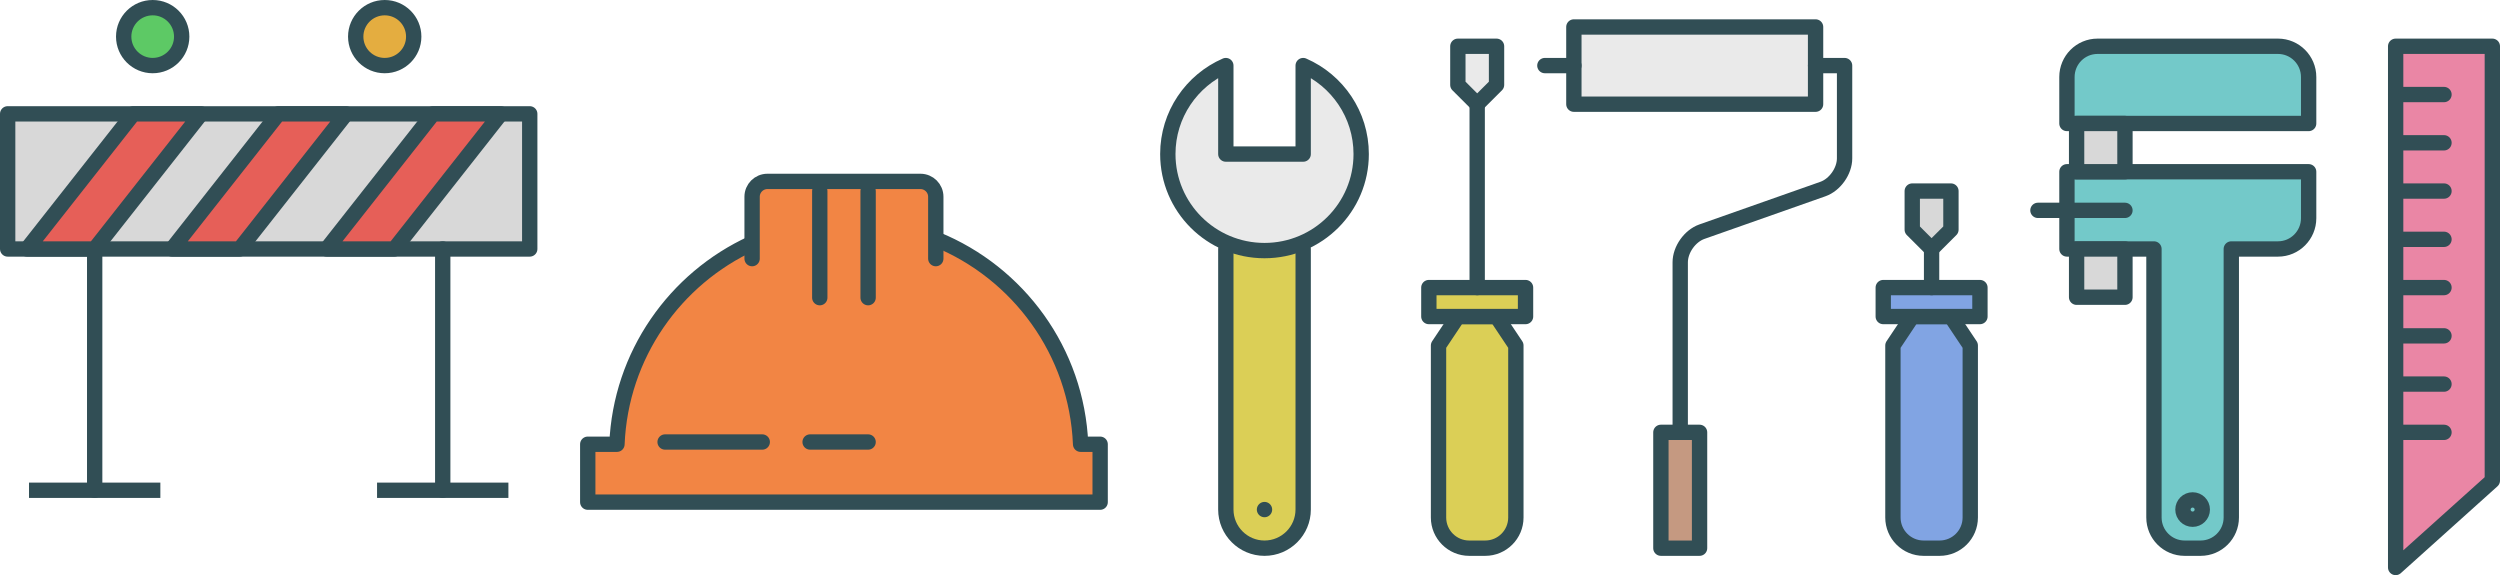<?xml version="1.0" encoding="UTF-8"?>
<svg width="326px" height="75px" viewBox="0 0 326 75" version="1.1" xmlns="http://www.w3.org/2000/svg" xmlns:xlink="http://www.w3.org/1999/xlink">
    <!-- Generator: Sketch 42 (36781) - http://www.bohemiancoding.com/sketch -->
    <title>DashboardIcons</title>
    <desc>Created with Sketch.</desc>
    <defs></defs>
    <g id="Page-1" stroke="none" stroke-width="1" fill="none" fill-rule="evenodd" stroke-linejoin="round">
        <g id="Homepage" transform="translate(-349, -1175)" stroke="#314E55" stroke-width="2">
            <g id="DashboardIcons" transform="translate(350, 1176)">
                <path d="M97.086,30.715 C87.024,35.32 79.928,45.273 79.45,56.929 L75.642,56.929 L75.642,64.481 L142.459,64.481 L142.459,56.929 L139.912,56.929 C139.415,44.824 131.782,34.556 121.101,30.207" id="Combined-Shape" stroke-linecap="round" fill="#F28544"></path>
                <path d="M97.074,32.724 L97.074,24.657 C97.074,23.551 97.969,22.655 99.075,22.655 L119.026,22.655 C120.131,22.655 121.027,23.549 121.027,24.657 L121.027,32.724" id="Rectangle-30" stroke-linecap="round" fill="#F28544"></path>
                <path d="M105.899,23.914 L105.899,37.816" id="Path-30" stroke-linecap="round"></path>
                <path d="M112.202,23.914 L112.202,37.816" id="Path-30-Copy" stroke-linecap="round"></path>
                <polyline id="Path-31" stroke-linecap="round" points="85.728 56.638 92.031 56.638 98.398 56.638"></polyline>
                <polyline id="Path-31-Copy" stroke-linecap="round" points="104.638 56.638 108.401 56.638 112.202 56.638"></polyline>
                <rect id="Rectangle-38" stroke-linecap="round" fill="#D8D8D8" x="0" y="13.845" width="68.078" height="17.621"></rect>
                <polygon id="Rectangle-39" stroke-linecap="round" fill="#E65F58" points="16.389 13.845 25.214 13.845 11.346 31.466 2.521 31.466"></polygon>
                <ellipse id="Oval-10" stroke-linecap="round" fill="#5DC965" cx="18.911" cy="3.776" rx="3.782" ry="3.776"></ellipse>
                <ellipse id="Oval-10-Copy" stroke-linecap="round" fill="#E4AD40" cx="49.167" cy="3.776" rx="3.782" ry="3.776"></ellipse>
                <polygon id="Rectangle-39-Copy" stroke-linecap="round" fill="#E65F58" points="35.3 13.845 44.125 13.845 30.257 31.466 21.432 31.466"></polygon>
                <polygon id="Rectangle-39-Copy-2" stroke-linecap="round" fill="#E65F58" points="55.471 13.845 64.296 13.845 50.428 31.466 41.603 31.466"></polygon>
                <path d="M11.346,31.466 L11.346,62.931" id="Path-38" stroke-linecap="round"></path>
                <path d="M56.732,31.466 L56.732,62.931" id="Path-38-Copy" stroke-linecap="round"></path>
                <path d="M3.782,62.931 L18.911,62.931" id="Line" stroke-linecap="square"></path>
                <path d="M49.167,62.931 L64.296,62.931" id="Line-Copy" stroke-linecap="square"></path>
                <path d="M168.934,31.466 L168.934,65.442 C168.934,68.226 166.67,70.483 163.891,70.483 L163.891,70.483 C161.106,70.483 158.848,68.216 158.848,65.442 L158.848,31.466 L158.848,31.466" id="Rectangle-42" stroke-linecap="round" fill="#DBCF56"></path>
                <path d="M158.848,7.552 C154.396,9.494 151.284,13.93 151.284,19.091 C151.284,26.042 156.928,31.677 163.891,31.677 C170.854,31.677 176.498,26.042 176.498,19.091 C176.498,13.93 173.386,9.494 168.934,7.552 L168.934,19.091 L158.848,19.091 L158.848,7.552 Z" id="Combined-Shape" stroke-linecap="round" fill="#EAEAEA"></path>
                <path d="M163.891,65.448 L163.891,65.448" id="Path-39" stroke-linecap="round"></path>
                <path d="M186.584,44.052 L189.105,40.276 L194.148,40.276 L196.669,44.052 L196.669,66.483 C196.669,68.692 194.878,70.483 192.669,70.483 L190.584,70.483 C188.375,70.483 186.584,68.687 186.584,66.483 L186.584,44.052 Z" id="Rectangle-43" stroke-linecap="round" fill="#DBCF56"></path>
                <polygon id="Rectangle-44" stroke-linecap="round" fill="#DBCF56" points="185.323 36.5 197.93 36.5 197.93 40.276 185.323 40.276"></polygon>
                <path d="M191.626,36.5 L191.626,12.586" id="Path-40" stroke-linecap="round"></path>
                <polygon id="Rectangle-45" stroke-linecap="round" fill="#EAEAEA" points="189.105 5.034 194.148 5.034 194.148 10.069 191.626 12.586 189.105 10.069"></polygon>
                <path d="M245.837,44.052 L248.358,40.276 L253.401,40.276 L255.922,44.052 L255.922,66.483 C255.922,68.692 254.131,70.483 251.922,70.483 L249.837,70.483 C247.628,70.483 245.837,68.687 245.837,66.483 L245.837,44.052 Z" id="Rectangle-43-Copy-4" stroke-linecap="round" fill="#81A4E3"></path>
                <polygon id="Rectangle-44-Copy-4" stroke-linecap="round" fill="#81A4E3" points="244.576 36.5 257.183 36.5 257.183 40.276 244.576 40.276"></polygon>
                <path d="M250.879,36.5 L250.879,31.466" id="Path-40-Copy-4" stroke-linecap="round"></path>
                <polygon id="Rectangle-45-Copy-4" stroke-linecap="round" fill="#D8D8D8" points="248.358 23.914 253.401 23.914 253.401 28.948 250.879 31.466 248.358 28.948"></polygon>
                <path d="M268.529,9.043 C268.529,6.829 270.314,5.034 272.521,5.034 L296.055,5.034 C298.26,5.034 300.047,6.835 300.047,9.043 L300.047,15.103 L268.529,15.103 L268.529,9.043 Z" id="Rectangle-46" stroke-linecap="round" fill="#73C9C9"></path>
                <path d="M289.961,31.466 L296.055,31.466 C298.26,31.466 300.047,29.665 300.047,27.457 L300.047,21.397 L268.529,21.397 L268.529,31.466 L279.875,31.466 L279.875,66.474 C279.875,68.7 281.667,70.483 283.876,70.483 L285.961,70.483 C288.17,70.483 289.961,68.688 289.961,66.474 L289.961,31.466 Z" id="Combined-Shape" stroke-linecap="round" fill="#73C9C9"></path>
                <ellipse id="Oval-12" stroke-linecap="round" cx="284.918" cy="65.448" rx="1.261" ry="1.259"></ellipse>
                <rect id="Rectangle-47" stroke-linecap="round" fill="#D8D8D8" x="269.79" y="15.103" width="6.304" height="6.293"></rect>
                <rect id="Rectangle-47-Copy" stroke-linecap="round" fill="#D8D8D8" x="269.79" y="31.466" width="6.304" height="6.293"></rect>
                <path d="M264.747,26.431 L276.093,26.431" id="Path-41" stroke-linecap="round"></path>
                <rect id="Rectangle-55" stroke-linecap="round" fill="#EAEAEA" x="204.233" y="2.517" width="31.518" height="10.069"></rect>
                <path d="M204.233,7.552 L200.451,7.552" id="Path-49" stroke-linecap="round"></path>
                <path d="M235.751,7.552 L239.533,7.552 L239.533,19.653 C239.533,21.311 238.272,23.099 236.709,23.65 L220.925,29.212 C219.365,29.761 218.101,31.543 218.101,33.206 L218.101,55.379" id="Path-49-Copy" stroke-linecap="round"></path>
                <rect id="Rectangle-56" stroke-linecap="round" fill="#C59981" x="215.58" y="55.379" width="5.043" height="15.103"></rect>
                <polygon id="Rectangle-66" stroke-linecap="round" fill="#EA86A5" points="311.393 5.034 324 5.034 324 61.672 311.393 73"></polygon>
                <path d="M311.393,55.379 L317.696,55.379" id="Path-57-Copy" stroke-linecap="round"></path>
                <path d="M311.393,49.086 L317.696,49.086" id="Path-57-Copy-2" stroke-linecap="round"></path>
                <path d="M311.393,42.793 L317.696,42.793" id="Path-57-Copy-3" stroke-linecap="round"></path>
                <path d="M311.393,36.5 L317.696,36.5" id="Path-57-Copy-4" stroke-linecap="round"></path>
                <path d="M311.393,30.207 L317.696,30.207" id="Path-57-Copy-5" stroke-linecap="round"></path>
                <path d="M311.393,23.914 L317.696,23.914" id="Path-57-Copy-6" stroke-linecap="round"></path>
                <path d="M311.393,17.621 L317.696,17.621" id="Path-57-Copy-7" stroke-linecap="round"></path>
                <path d="M311.393,11.328 L317.696,11.328" id="Path-57-Copy-8" stroke-linecap="round"></path>
            </g>
        </g>
    </g>
</svg>